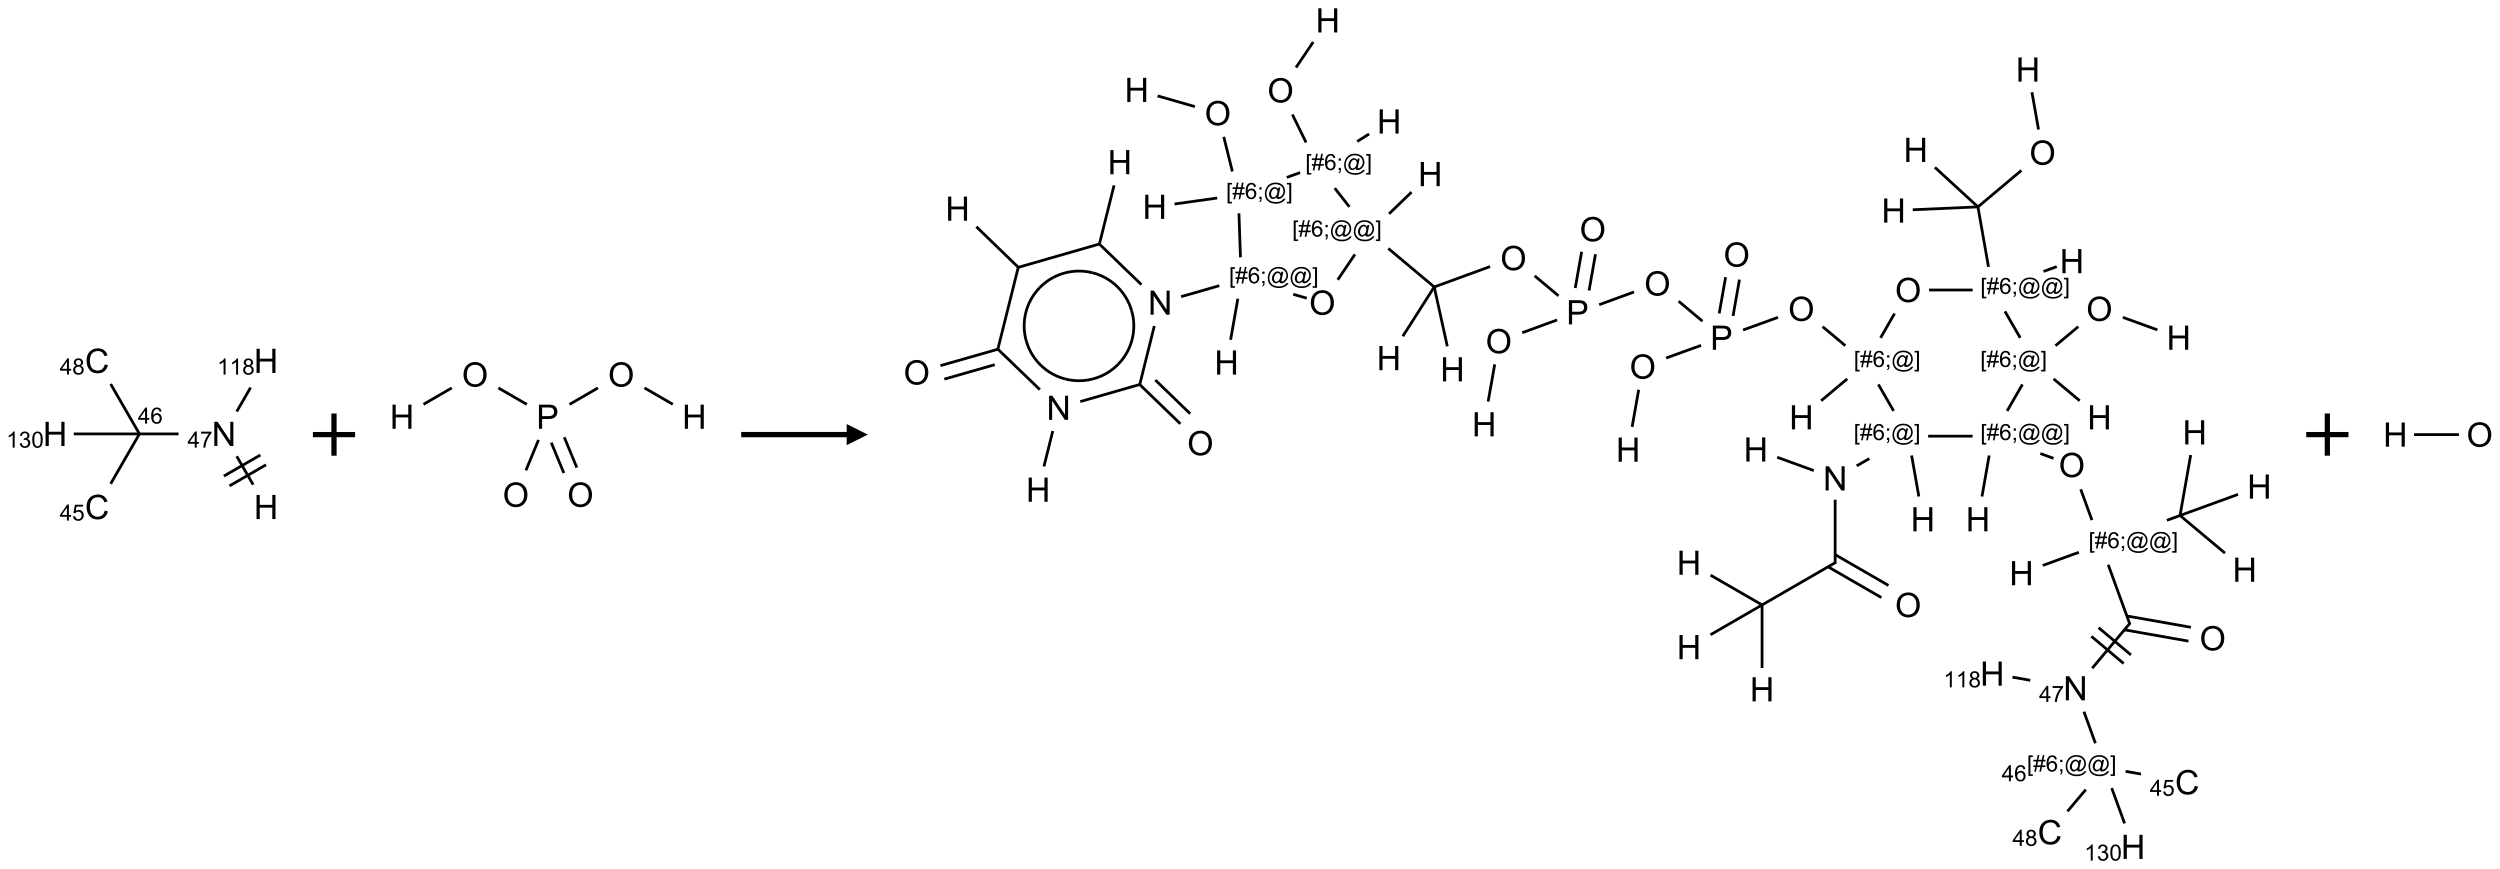 <?xml version="1.0" encoding="UTF-8"?>
<svg xmlns="http://www.w3.org/2000/svg" xmlns:xlink="http://www.w3.org/1999/xlink" width="1185" height="412" viewBox="0 0 1185 412">
<defs>
<g>
<g id="glyph-0-0">
<path d="M 2 0 L 2 -10 L 10 -10 L 10 0 Z M 2.25 -0.25 L 9.75 -0.25 L 9.75 -9.75 L 2.25 -9.75 Z M 2.25 -0.25 "/>
</g>
<g id="glyph-0-1">
<path d="M 1.281 0 L 1.281 -11.453 L 2.797 -11.453 L 2.797 -6.75 L 8.75 -6.75 L 8.75 -11.453 L 10.266 -11.453 L 10.266 0 L 8.75 0 L 8.75 -5.398 L 2.797 -5.398 L 2.797 0 Z M 1.281 0 "/>
</g>
<g id="glyph-0-2">
<path d="M 1.219 0 L 1.219 -11.453 L 2.773 -11.453 L 8.789 -2.461 L 8.789 -11.453 L 10.242 -11.453 L 10.242 0 L 8.688 0 L 2.672 -9 L 2.672 0 Z M 1.219 0 "/>
</g>
<g id="glyph-0-3">
<path d="M 9.406 -4.016 L 10.922 -3.633 C 10.605 -2.387 10.031 -1.438 9.207 -0.785 C 8.383 -0.133 7.371 0.195 6.18 0.195 C 4.945 0.195 3.941 -0.055 3.168 -0.559 C 2.395 -1.062 1.805 -1.789 1.402 -2.742 C 1 -3.695 0.797 -4.719 0.797 -5.812 C 0.797 -7.004 1.023 -8.047 1.48 -8.934 C 1.938 -9.82 2.586 -10.496 3.426 -10.957 C 4.266 -11.418 5.191 -11.648 6.203 -11.648 C 7.348 -11.648 8.312 -11.355 9.094 -10.773 C 9.875 -10.191 10.418 -9.371 10.727 -8.312 L 9.234 -7.961 C 8.969 -8.793 8.582 -9.402 8.078 -9.781 C 7.574 -10.16 6.938 -10.352 6.172 -10.352 C 5.293 -10.352 4.555 -10.141 3.965 -9.719 C 3.375 -9.297 2.957 -8.73 2.719 -8.02 C 2.48 -7.309 2.359 -6.574 2.359 -5.82 C 2.359 -4.848 2.5 -3.996 2.785 -3.27 C 3.07 -2.543 3.512 -2 4.109 -1.641 C 4.707 -1.281 5.355 -1.102 6.055 -1.102 C 6.902 -1.102 7.621 -1.348 8.211 -1.836 C 8.801 -2.324 9.199 -3.051 9.406 -4.016 Z M 9.406 -4.016 "/>
</g>
<g id="glyph-0-4">
<path d="M 0.773 -5.578 C 0.773 -7.48 1.285 -8.969 2.305 -10.043 C 3.324 -11.117 4.645 -11.656 6.258 -11.656 C 7.316 -11.656 8.27 -11.402 9.117 -10.898 C 9.965 -10.395 10.613 -9.688 11.059 -8.785 C 11.504 -7.883 11.727 -6.855 11.727 -5.711 C 11.727 -4.551 11.492 -3.512 11.023 -2.594 C 10.555 -1.676 9.891 -0.984 9.031 -0.512 C 8.172 -0.039 7.246 0.195 6.25 0.195 C 5.172 0.195 4.207 -0.066 3.359 -0.586 C 2.512 -1.105 1.867 -1.816 1.43 -2.719 C 0.992 -3.621 0.773 -4.574 0.773 -5.578 Z M 2.336 -5.555 C 2.336 -4.176 2.707 -3.086 3.449 -2.293 C 4.191 -1.5 5.121 -1.102 6.242 -1.102 C 7.383 -1.102 8.32 -1.504 9.059 -2.305 C 9.797 -3.105 10.164 -4.246 10.164 -5.719 C 10.164 -6.652 10.008 -7.465 9.691 -8.16 C 9.375 -8.855 8.914 -9.395 8.309 -9.777 C 7.703 -10.16 7.02 -10.352 6.266 -10.352 C 5.191 -10.352 4.27 -9.984 3.496 -9.246 C 2.723 -8.508 2.336 -7.277 2.336 -5.555 Z M 2.336 -5.555 "/>
</g>
<g id="glyph-0-5">
<path d="M 1.234 0 L 1.234 -11.453 L 5.555 -11.453 C 6.316 -11.453 6.895 -11.418 7.297 -11.344 C 7.859 -11.25 8.332 -11.07 8.711 -10.809 C 9.09 -10.547 9.398 -10.176 9.629 -9.703 C 9.859 -9.23 9.977 -8.707 9.977 -8.141 C 9.977 -7.168 9.668 -6.344 9.047 -5.668 C 8.426 -4.992 7.309 -4.656 5.688 -4.656 L 2.75 -4.656 L 2.75 0 Z M 2.75 -6.008 L 5.711 -6.008 C 6.691 -6.008 7.387 -6.191 7.797 -6.555 C 8.207 -6.918 8.414 -7.434 8.414 -8.094 C 8.414 -8.574 8.293 -8.984 8.051 -9.324 C 7.809 -9.664 7.488 -9.891 7.094 -10 C 6.84 -10.066 6.367 -10.102 5.68 -10.102 L 2.75 -10.102 Z M 2.75 -6.008 "/>
</g>
<g id="glyph-1-0">
<path d="M 1.332 0 L 1.332 -6.668 L 6.668 -6.668 L 6.668 0 Z M 1.5 -0.168 L 6.5 -0.168 L 6.5 -6.5 L 1.5 -6.5 Z M 1.5 -0.168 "/>
</g>
<g id="glyph-1-1">
<path d="M 3.449 0 L 3.449 -1.828 L 0.137 -1.828 L 0.137 -2.688 L 3.621 -7.637 L 4.387 -7.637 L 4.387 -2.688 L 5.418 -2.688 L 5.418 -1.828 L 4.387 -1.828 L 4.387 0 Z M 3.449 -2.688 L 3.449 -6.129 L 1.059 -2.688 Z M 3.449 -2.688 "/>
</g>
<g id="glyph-1-2">
<path d="M 0.504 -6.637 L 0.504 -7.535 L 5.449 -7.535 L 5.449 -6.809 C 4.961 -6.289 4.48 -5.602 4.004 -4.746 C 3.527 -3.887 3.156 -3.004 2.895 -2.098 C 2.707 -1.461 2.59 -0.762 2.535 0 L 1.574 0 C 1.582 -0.602 1.703 -1.328 1.926 -2.176 C 2.152 -3.027 2.477 -3.848 2.898 -4.637 C 3.32 -5.426 3.77 -6.094 4.246 -6.637 Z M 0.504 -6.637 "/>
</g>
<g id="glyph-1-3">
<path d="M 5.309 -5.766 L 4.375 -5.691 C 4.293 -6.059 4.172 -6.328 4.02 -6.496 C 3.766 -6.762 3.453 -6.895 3.082 -6.895 C 2.785 -6.895 2.523 -6.812 2.297 -6.645 C 2 -6.43 1.77 -6.117 1.598 -5.703 C 1.43 -5.289 1.34 -4.703 1.332 -3.938 C 1.559 -4.281 1.836 -4.535 2.16 -4.703 C 2.488 -4.871 2.828 -4.953 3.188 -4.953 C 3.812 -4.953 4.344 -4.723 4.785 -4.262 C 5.223 -3.801 5.441 -3.207 5.441 -2.48 C 5.441 -2 5.34 -1.555 5.133 -1.145 C 4.926 -0.73 4.641 -0.418 4.281 -0.199 C 3.922 0.02 3.512 0.129 3.051 0.129 C 2.27 0.129 1.633 -0.156 1.141 -0.73 C 0.648 -1.305 0.402 -2.254 0.402 -3.574 C 0.402 -5.051 0.672 -6.121 1.219 -6.793 C 1.695 -7.375 2.336 -7.668 3.141 -7.668 C 3.742 -7.668 4.234 -7.5 4.617 -7.16 C 5 -6.824 5.23 -6.359 5.309 -5.766 Z M 1.48 -2.473 C 1.48 -2.152 1.547 -1.844 1.684 -1.547 C 1.82 -1.25 2.016 -1.027 2.262 -0.871 C 2.508 -0.719 2.766 -0.641 3.035 -0.641 C 3.434 -0.641 3.773 -0.801 4.059 -1.121 C 4.344 -1.441 4.484 -1.875 4.484 -2.422 C 4.484 -2.949 4.344 -3.367 4.062 -3.668 C 3.781 -3.973 3.426 -4.125 3 -4.125 C 2.578 -4.125 2.219 -3.973 1.922 -3.668 C 1.625 -3.363 1.48 -2.969 1.48 -2.473 Z M 1.48 -2.473 "/>
</g>
<g id="glyph-1-4">
<path d="M 0.441 -2 L 1.426 -2.082 C 1.5 -1.605 1.668 -1.242 1.934 -1.004 C 2.199 -0.762 2.52 -0.641 2.895 -0.641 C 3.348 -0.641 3.73 -0.812 4.043 -1.152 C 4.355 -1.492 4.512 -1.941 4.512 -2.504 C 4.512 -3.039 4.359 -3.461 4.059 -3.77 C 3.758 -4.078 3.367 -4.234 2.879 -4.234 C 2.578 -4.234 2.305 -4.164 2.062 -4.027 C 1.82 -3.891 1.629 -3.715 1.488 -3.496 L 0.609 -3.609 L 1.348 -7.531 L 5.145 -7.531 L 5.145 -6.637 L 2.098 -6.637 L 1.688 -4.582 C 2.145 -4.902 2.625 -5.062 3.129 -5.062 C 3.797 -5.062 4.359 -4.832 4.816 -4.371 C 5.277 -3.91 5.504 -3.312 5.504 -2.59 C 5.504 -1.898 5.305 -1.301 4.902 -0.797 C 4.41 -0.18 3.742 0.129 2.895 0.129 C 2.199 0.129 1.633 -0.062 1.195 -0.453 C 0.758 -0.844 0.504 -1.359 0.441 -2 Z M 0.441 -2 "/>
</g>
<g id="glyph-1-5">
<path d="M 1.887 -4.141 C 1.496 -4.281 1.207 -4.484 1.02 -4.75 C 0.832 -5.016 0.738 -5.328 0.738 -5.699 C 0.738 -6.254 0.938 -6.719 1.34 -7.098 C 1.738 -7.477 2.27 -7.668 2.934 -7.668 C 3.598 -7.668 4.137 -7.473 4.543 -7.086 C 4.949 -6.699 5.152 -6.227 5.152 -5.672 C 5.152 -5.316 5.059 -5.008 4.871 -4.746 C 4.688 -4.484 4.406 -4.281 4.027 -4.141 C 4.496 -3.988 4.852 -3.742 5.098 -3.402 C 5.34 -3.062 5.465 -2.656 5.465 -2.184 C 5.465 -1.531 5.234 -0.98 4.77 -0.535 C 4.309 -0.09 3.703 0.129 2.949 0.129 C 2.195 0.129 1.586 -0.094 1.125 -0.539 C 0.664 -0.984 0.434 -1.543 0.434 -2.207 C 0.434 -2.703 0.559 -3.121 0.809 -3.457 C 1.062 -3.793 1.422 -4.02 1.887 -4.141 Z M 1.699 -5.73 C 1.699 -5.367 1.812 -5.074 2.047 -4.844 C 2.281 -4.613 2.582 -4.5 2.953 -4.5 C 3.312 -4.5 3.609 -4.613 3.84 -4.84 C 4.07 -5.066 4.188 -5.348 4.188 -5.676 C 4.188 -6.02 4.07 -6.309 3.832 -6.543 C 3.594 -6.777 3.297 -6.895 2.941 -6.895 C 2.586 -6.895 2.289 -6.781 2.051 -6.551 C 1.816 -6.324 1.699 -6.047 1.699 -5.73 Z M 1.395 -2.203 C 1.395 -1.938 1.461 -1.676 1.586 -1.426 C 1.711 -1.176 1.902 -0.984 2.152 -0.848 C 2.402 -0.711 2.672 -0.641 2.957 -0.641 C 3.406 -0.641 3.777 -0.785 4.066 -1.074 C 4.359 -1.363 4.504 -1.727 4.504 -2.172 C 4.504 -2.625 4.355 -2.996 4.055 -3.293 C 3.754 -3.586 3.379 -3.734 2.926 -3.734 C 2.484 -3.734 2.121 -3.59 1.832 -3.297 C 1.543 -3.004 1.395 -2.641 1.395 -2.203 Z M 1.395 -2.203 "/>
</g>
<g id="glyph-1-6">
<path d="M 3.973 0 L 3.035 0 L 3.035 -5.973 C 2.809 -5.758 2.516 -5.543 2.148 -5.328 C 1.781 -5.113 1.453 -4.953 1.16 -4.844 L 1.16 -5.75 C 1.684 -5.996 2.145 -6.297 2.535 -6.645 C 2.93 -6.996 3.207 -7.336 3.371 -7.668 L 3.973 -7.668 Z M 3.973 0 "/>
</g>
<g id="glyph-1-7">
<path d="M 0.449 -2.016 L 1.387 -2.141 C 1.492 -1.609 1.676 -1.227 1.934 -0.992 C 2.191 -0.758 2.508 -0.641 2.879 -0.641 C 3.32 -0.641 3.695 -0.793 3.996 -1.098 C 4.301 -1.402 4.453 -1.781 4.453 -2.234 C 4.453 -2.664 4.312 -3.02 4.031 -3.301 C 3.75 -3.578 3.391 -3.719 2.957 -3.719 C 2.781 -3.719 2.562 -3.684 2.297 -3.613 L 2.402 -4.438 C 2.465 -4.43 2.516 -4.426 2.551 -4.426 C 2.949 -4.426 3.312 -4.531 3.629 -4.738 C 3.949 -4.949 4.109 -5.27 4.109 -5.703 C 4.109 -6.047 3.992 -6.332 3.762 -6.559 C 3.527 -6.785 3.227 -6.895 2.859 -6.895 C 2.496 -6.895 2.191 -6.781 1.949 -6.551 C 1.707 -6.324 1.547 -5.98 1.48 -5.52 L 0.543 -5.688 C 0.656 -6.316 0.918 -6.805 1.324 -7.148 C 1.73 -7.492 2.234 -7.668 2.84 -7.668 C 3.254 -7.668 3.641 -7.578 3.988 -7.398 C 4.34 -7.219 4.609 -6.977 4.793 -6.668 C 4.98 -6.359 5.074 -6.031 5.074 -5.684 C 5.074 -5.352 4.984 -5.051 4.809 -4.781 C 4.629 -4.512 4.367 -4.297 4.02 -4.137 C 4.473 -4.031 4.824 -3.816 5.074 -3.488 C 5.324 -3.16 5.449 -2.75 5.449 -2.254 C 5.449 -1.59 5.203 -1.023 4.719 -0.559 C 4.234 -0.098 3.617 0.137 2.875 0.137 C 2.203 0.137 1.648 -0.062 1.207 -0.465 C 0.762 -0.863 0.512 -1.379 0.449 -2.016 Z M 0.449 -2.016 "/>
</g>
<g id="glyph-1-8">
<path d="M 0.441 -3.766 C 0.441 -4.668 0.535 -5.395 0.723 -5.945 C 0.906 -6.496 1.184 -6.922 1.551 -7.219 C 1.918 -7.516 2.375 -7.668 2.934 -7.668 C 3.344 -7.668 3.703 -7.586 4.012 -7.418 C 4.32 -7.254 4.574 -7.016 4.777 -6.707 C 4.977 -6.395 5.137 -6.016 5.25 -5.57 C 5.363 -5.125 5.422 -4.523 5.422 -3.766 C 5.422 -2.871 5.328 -2.148 5.145 -1.598 C 4.961 -1.047 4.688 -0.621 4.32 -0.32 C 3.953 -0.02 3.492 0.129 2.934 0.129 C 2.195 0.129 1.617 -0.133 1.199 -0.66 C 0.695 -1.297 0.441 -2.332 0.441 -3.766 Z M 1.406 -3.766 C 1.406 -2.512 1.555 -1.68 1.848 -1.262 C 2.141 -0.848 2.5 -0.641 2.934 -0.641 C 3.363 -0.641 3.727 -0.848 4.02 -1.266 C 4.312 -1.684 4.457 -2.516 4.457 -3.766 C 4.457 -5.023 4.312 -5.859 4.02 -6.27 C 3.727 -6.684 3.359 -6.891 2.922 -6.891 C 2.492 -6.891 2.148 -6.707 1.891 -6.344 C 1.566 -5.879 1.406 -5.02 1.406 -3.766 Z M 1.406 -3.766 "/>
</g>
<g id="glyph-1-9">
<path d="M 0.723 2.121 L 0.723 -7.637 L 2.793 -7.637 L 2.793 -6.859 L 1.66 -6.859 L 1.66 1.344 L 2.793 1.344 L 2.793 2.121 Z M 0.723 2.121 "/>
</g>
<g id="glyph-1-10">
<path d="M 0.535 0.129 L 0.988 -2.09 L 0.109 -2.09 L 0.109 -2.863 L 1.145 -2.863 L 1.531 -4.754 L 0.109 -4.754 L 0.109 -5.531 L 1.688 -5.531 L 2.141 -7.766 L 2.922 -7.766 L 2.469 -5.531 L 4.109 -5.531 L 4.562 -7.766 L 5.348 -7.766 L 4.895 -5.531 L 5.797 -5.531 L 5.797 -4.754 L 4.738 -4.754 L 4.348 -2.863 L 5.797 -2.863 L 5.797 -2.09 L 4.191 -2.09 L 3.738 0.129 L 2.957 0.129 L 3.406 -2.09 L 1.77 -2.09 L 1.316 0.129 Z M 1.926 -2.863 L 3.562 -2.863 L 3.953 -4.754 L 2.312 -4.754 Z M 1.926 -2.863 "/>
</g>
<g id="glyph-1-11">
<path d="M 0.949 -4.465 L 0.949 -5.531 L 2.016 -5.531 L 2.016 -4.465 Z M 0.949 0 L 0.949 -1.066 L 2.016 -1.066 L 2.016 0 C 2.016 0.391 1.945 0.711 1.809 0.949 C 1.668 1.191 1.449 1.379 1.145 1.512 L 0.887 1.109 C 1.082 1.023 1.23 0.895 1.324 0.727 C 1.418 0.559 1.469 0.316 1.48 0 Z M 0.949 0 "/>
</g>
<g id="glyph-1-12">
<path d="M 6.047 -0.848 C 5.82 -0.59 5.57 -0.379 5.289 -0.223 C 5.008 -0.062 4.73 0.016 4.449 0.016 C 4.141 0.016 3.84 -0.074 3.547 -0.254 C 3.254 -0.434 3.02 -0.715 2.836 -1.09 C 2.652 -1.465 2.562 -1.875 2.562 -2.324 C 2.562 -2.875 2.703 -3.43 2.988 -3.98 C 3.27 -4.535 3.621 -4.953 4.043 -5.23 C 4.461 -5.508 4.871 -5.645 5.266 -5.645 C 5.566 -5.645 5.855 -5.566 6.129 -5.41 C 6.402 -5.25 6.641 -5.012 6.84 -4.688 L 7.016 -5.496 L 7.949 -5.496 L 7.199 -2 C 7.094 -1.516 7.043 -1.246 7.043 -1.191 C 7.043 -1.098 7.078 -1.02 7.148 -0.949 C 7.219 -0.883 7.305 -0.848 7.406 -0.848 C 7.59 -0.848 7.832 -0.953 8.129 -1.168 C 8.527 -1.445 8.84 -1.816 9.07 -2.285 C 9.301 -2.75 9.418 -3.234 9.418 -3.73 C 9.418 -4.309 9.27 -4.852 8.973 -5.355 C 8.676 -5.859 8.23 -6.262 7.645 -6.562 C 7.055 -6.863 6.406 -7.016 5.691 -7.016 C 4.879 -7.016 4.137 -6.824 3.465 -6.445 C 2.793 -6.066 2.273 -5.52 1.902 -4.809 C 1.535 -4.098 1.348 -3.34 1.348 -2.527 C 1.348 -1.676 1.535 -0.941 1.902 -0.328 C 2.273 0.285 2.809 0.742 3.508 1.035 C 4.207 1.328 4.984 1.473 5.832 1.473 C 6.742 1.473 7.504 1.32 8.121 1.016 C 8.734 0.711 9.195 0.34 9.5 -0.098 L 10.441 -0.098 C 10.266 0.266 9.961 0.637 9.531 1.016 C 9.102 1.395 8.59 1.695 7.996 1.914 C 7.402 2.133 6.688 2.246 5.848 2.246 C 5.078 2.246 4.367 2.145 3.715 1.949 C 3.066 1.75 2.512 1.453 2.051 1.055 C 1.594 0.656 1.25 0.199 1.016 -0.316 C 0.723 -0.973 0.578 -1.684 0.578 -2.441 C 0.578 -3.289 0.75 -4.098 1.098 -4.863 C 1.523 -5.805 2.125 -6.527 2.902 -7.027 C 3.684 -7.527 4.629 -7.777 5.738 -7.777 C 6.602 -7.777 7.375 -7.602 8.059 -7.246 C 8.746 -6.895 9.285 -6.371 9.684 -5.672 C 10.02 -5.07 10.188 -4.418 10.188 -3.715 C 10.188 -2.707 9.832 -1.812 9.125 -1.031 C 8.492 -0.328 7.801 0.02 7.051 0.02 C 6.812 0.02 6.617 -0.016 6.473 -0.09 C 6.324 -0.16 6.215 -0.266 6.145 -0.402 C 6.102 -0.488 6.066 -0.637 6.047 -0.848 Z M 3.527 -2.262 C 3.527 -1.785 3.641 -1.414 3.863 -1.152 C 4.09 -0.887 4.348 -0.754 4.641 -0.754 C 4.836 -0.754 5.039 -0.812 5.254 -0.93 C 5.469 -1.047 5.676 -1.219 5.871 -1.449 C 6.066 -1.676 6.23 -1.969 6.355 -2.32 C 6.48 -2.672 6.543 -3.027 6.543 -3.379 C 6.543 -3.852 6.426 -4.219 6.191 -4.48 C 5.957 -4.738 5.672 -4.871 5.332 -4.871 C 5.109 -4.871 4.902 -4.812 4.707 -4.699 C 4.512 -4.586 4.32 -4.406 4.137 -4.156 C 3.953 -3.906 3.805 -3.602 3.691 -3.246 C 3.582 -2.887 3.527 -2.559 3.527 -2.262 Z M 3.527 -2.262 "/>
</g>
<g id="glyph-1-13">
<path d="M 2.27 2.121 L 0.203 2.121 L 0.203 1.344 L 1.332 1.344 L 1.332 -6.859 L 0.203 -6.859 L 0.203 -7.637 L 2.27 -7.637 Z M 2.27 2.121 "/>
</g>
</g>
</defs>
<path fill="none" stroke-width="0.033" stroke-linecap="butt" stroke-linejoin="miter" stroke="rgb(0%, 0%, 0%)" stroke-opacity="1" stroke-miterlimit="10" d="M 2.347 1.467 L 2.153 1.131 " transform="matrix(40, 0, 0, 40, 26.092, 171.031)"/>
<path fill="none" stroke-width="0.033" stroke-linecap="butt" stroke-linejoin="miter" stroke="rgb(0%, 0%, 0%)" stroke-opacity="1" stroke-miterlimit="10" d="M 2.433 1.116 L 2 1.366 " transform="matrix(40, 0, 0, 40, 26.092, 171.031)"/>
<path fill="none" stroke-width="0.033" stroke-linecap="butt" stroke-linejoin="miter" stroke="rgb(0%, 0%, 0%)" stroke-opacity="1" stroke-miterlimit="10" d="M 2.5 1.232 L 2.067 1.482 " transform="matrix(40, 0, 0, 40, 26.092, 171.031)"/>
<path fill="none" stroke-width="0.033" stroke-linecap="butt" stroke-linejoin="miter" stroke="rgb(0%, 0%, 0%)" stroke-opacity="1" stroke-miterlimit="10" d="M 1.463 0.866 L 1 0.866 " transform="matrix(40, 0, 0, 40, 26.092, 171.031)"/>
<path fill="none" stroke-width="0.033" stroke-linecap="butt" stroke-linejoin="miter" stroke="rgb(0%, 0%, 0%)" stroke-opacity="1" stroke-miterlimit="10" d="M 1 0.866 L 0.659 1.457 " transform="matrix(40, 0, 0, 40, 26.092, 171.031)"/>
<path fill="none" stroke-width="0.033" stroke-linecap="butt" stroke-linejoin="miter" stroke="rgb(0%, 0%, 0%)" stroke-opacity="1" stroke-miterlimit="10" d="M 1 0.866 L 0.659 0.275 " transform="matrix(40, 0, 0, 40, 26.092, 171.031)"/>
<path fill="none" stroke-width="0.033" stroke-linecap="butt" stroke-linejoin="miter" stroke="rgb(0%, 0%, 0%)" stroke-opacity="1" stroke-miterlimit="10" d="M 1 0.866 L 0.222 0.866 " transform="matrix(40, 0, 0, 40, 26.092, 171.031)"/>
<path fill="none" stroke-width="0.033" stroke-linecap="butt" stroke-linejoin="miter" stroke="rgb(0%, 0%, 0%)" stroke-opacity="1" stroke-miterlimit="10" d="M 2.153 0.601 L 2.317 0.317 " transform="matrix(40, 0, 0, 40, 26.092, 171.031)"/>
<g fill="rgb(0%, 0%, 0%)" fill-opacity="1">
<use xlink:href="#glyph-0-1" x="120.32" y="246.039"/>
</g>
<g fill="rgb(0%, 0%, 0%)" fill-opacity="1">
<use xlink:href="#glyph-0-2" x="100.363" y="211.398"/>
</g>
<g fill="rgb(0%, 0%, 0%)" fill-opacity="1">
<use xlink:href="#glyph-1-1" x="88.867" y="212.16"/>
<use xlink:href="#glyph-1-2" x="94.799" y="212.16"/>
</g>
<g fill="rgb(0%, 0%, 0%)" fill-opacity="1">
<use xlink:href="#glyph-1-1" x="65.324" y="200.801"/>
<use xlink:href="#glyph-1-3" x="71.257" y="200.801"/>
</g>
<g fill="rgb(0%, 0%, 0%)" fill-opacity="1">
<use xlink:href="#glyph-0-3" x="40.234" y="246.039"/>
</g>
<g fill="rgb(0%, 0%, 0%)" fill-opacity="1">
<use xlink:href="#glyph-1-1" x="28.258" y="246.762"/>
<use xlink:href="#glyph-1-4" x="34.19" y="246.762"/>
</g>
<g fill="rgb(0%, 0%, 0%)" fill-opacity="1">
<use xlink:href="#glyph-0-3" x="40.234" y="176.758"/>
</g>
<g fill="rgb(0%, 0%, 0%)" fill-opacity="1">
<use xlink:href="#glyph-1-1" x="28.301" y="177.512"/>
<use xlink:href="#glyph-1-5" x="34.233" y="177.512"/>
</g>
<g fill="rgb(0%, 0%, 0%)" fill-opacity="1">
<use xlink:href="#glyph-0-1" x="20.32" y="211.398"/>
</g>
<g fill="rgb(0%, 0%, 0%)" fill-opacity="1">
<use xlink:href="#glyph-1-6" x="2.977" y="212.191"/>
<use xlink:href="#glyph-1-7" x="8.909" y="212.191"/>
<use xlink:href="#glyph-1-8" x="14.841" y="212.191"/>
</g>
<g fill="rgb(0%, 0%, 0%)" fill-opacity="1">
<use xlink:href="#glyph-0-1" x="120.32" y="176.758"/>
</g>
<g fill="rgb(0%, 0%, 0%)" fill-opacity="1">
<use xlink:href="#glyph-1-6" x="102.938" y="177.551"/>
<use xlink:href="#glyph-1-6" x="108.87" y="177.551"/>
<use xlink:href="#glyph-1-5" x="114.802" y="177.551"/>
</g>
<path fill="none" stroke-width="0.062" stroke-linecap="butt" stroke-linejoin="miter" stroke="rgb(0%, 0%, 0%)" stroke-opacity="1" stroke-miterlimit="10" d="M 0 0 L 0.5 0 M 0.25 -0.25 L 0.25 0.25 " transform="matrix(40, 0, 0, 40, 148.314, 206)"/>
<path fill="none" stroke-width="0.033" stroke-linecap="butt" stroke-linejoin="miter" stroke="rgb(0%, 0%, 0%)" stroke-opacity="1" stroke-miterlimit="10" d="M 0.255 0.353 L 0.59 0.159 " transform="matrix(40, 0, 0, 40, 190.541, 177.523)"/>
<path fill="none" stroke-width="0.033" stroke-linecap="butt" stroke-linejoin="miter" stroke="rgb(0%, 0%, 0%)" stroke-opacity="1" stroke-miterlimit="10" d="M 1.142 0.159 L 1.479 0.354 " transform="matrix(40, 0, 0, 40, 190.541, 177.523)"/>
<path fill="none" stroke-width="0.033" stroke-linecap="butt" stroke-linejoin="miter" stroke="rgb(0%, 0%, 0%)" stroke-opacity="1" stroke-miterlimit="10" d="M 1.769 0.807 L 1.918 1.167 " transform="matrix(40, 0, 0, 40, 190.541, 177.523)"/>
<path fill="none" stroke-width="0.033" stroke-linecap="butt" stroke-linejoin="miter" stroke="rgb(0%, 0%, 0%)" stroke-opacity="1" stroke-miterlimit="10" d="M 1.923 0.743 L 2.072 1.103 " transform="matrix(40, 0, 0, 40, 190.541, 177.523)"/>
<path fill="none" stroke-width="0.033" stroke-linecap="butt" stroke-linejoin="miter" stroke="rgb(0%, 0%, 0%)" stroke-opacity="1" stroke-miterlimit="10" d="M 1.985 0.354 L 2.322 0.159 " transform="matrix(40, 0, 0, 40, 190.541, 177.523)"/>
<path fill="none" stroke-width="0.033" stroke-linecap="butt" stroke-linejoin="miter" stroke="rgb(0%, 0%, 0%)" stroke-opacity="1" stroke-miterlimit="10" d="M 2.874 0.159 L 3.209 0.353 " transform="matrix(40, 0, 0, 40, 190.541, 177.523)"/>
<path fill="none" stroke-width="0.033" stroke-linecap="butt" stroke-linejoin="miter" stroke="rgb(0%, 0%, 0%)" stroke-opacity="1" stroke-miterlimit="10" d="M 1.618 0.775 L 1.469 1.135 " transform="matrix(40, 0, 0, 40, 190.541, 177.523)"/>
<g fill="rgb(0%, 0%, 0%)" fill-opacity="1">
<use xlink:href="#glyph-0-1" x="184.77" y="203.25"/>
</g>
<g fill="rgb(0%, 0%, 0%)" fill-opacity="1">
<use xlink:href="#glyph-0-4" x="218.934" y="183.254"/>
</g>
<g fill="rgb(0%, 0%, 0%)" fill-opacity="1">
<use xlink:href="#glyph-0-5" x="254.219" y="203.25"/>
</g>
<g fill="rgb(0%, 0%, 0%)" fill-opacity="1">
<use xlink:href="#glyph-0-4" x="268.883" y="240.211"/>
</g>
<g fill="rgb(0%, 0%, 0%)" fill-opacity="1">
<use xlink:href="#glyph-0-4" x="288.215" y="183.254"/>
</g>
<g fill="rgb(0%, 0%, 0%)" fill-opacity="1">
<use xlink:href="#glyph-0-1" x="323.332" y="203.25"/>
</g>
<g fill="rgb(0%, 0%, 0%)" fill-opacity="1">
<use xlink:href="#glyph-0-4" x="238.266" y="240.211"/>
</g>
<path fill-rule="nonzero" fill="rgb(0%, 0%, 0%)" fill-opacity="1" d="M 351.332 207.25 L 401.332 207.25 L 401.332 211 L 411.332 206 L 401.332 201 L 401.332 204.75 L 351.332 204.75 "/>
<path fill="none" stroke-width="0.033" stroke-linecap="butt" stroke-linejoin="miter" stroke="rgb(0%, 0%, 0%)" stroke-opacity="1" stroke-miterlimit="10" d="M 13.215 0.852 L 13.293 1.293 " transform="matrix(40, 0, 0, 40, 434.541, 9.66)"/>
<path fill="none" stroke-width="0.033" stroke-linecap="butt" stroke-linejoin="miter" stroke="rgb(0%, 0%, 0%)" stroke-opacity="1" stroke-miterlimit="10" d="M 13.09 1.778 L 12.575 2.21 " transform="matrix(40, 0, 0, 40, 434.541, 9.66)"/>
<path fill="none" stroke-width="0.033" stroke-linecap="butt" stroke-linejoin="miter" stroke="rgb(0%, 0%, 0%)" stroke-opacity="1" stroke-miterlimit="10" d="M 12.575 2.21 L 11.803 2.244 " transform="matrix(40, 0, 0, 40, 434.541, 9.66)"/>
<path fill="none" stroke-width="0.033" stroke-linecap="butt" stroke-linejoin="miter" stroke="rgb(0%, 0%, 0%)" stroke-opacity="1" stroke-miterlimit="10" d="M 12.575 2.21 L 12.065 1.742 " transform="matrix(40, 0, 0, 40, 434.541, 9.66)"/>
<path fill="none" stroke-width="0.033" stroke-linecap="butt" stroke-linejoin="miter" stroke="rgb(0%, 0%, 0%)" stroke-opacity="1" stroke-miterlimit="10" d="M 12.575 2.21 L 12.7 2.921 " transform="matrix(40, 0, 0, 40, 434.541, 9.66)"/>
<path fill="none" stroke-width="0.033" stroke-linecap="butt" stroke-linejoin="miter" stroke="rgb(0%, 0%, 0%)" stroke-opacity="1" stroke-miterlimit="10" d="M 13.352 2.975 L 13.509 2.918 " transform="matrix(40, 0, 0, 40, 434.541, 9.66)"/>
<path fill="none" stroke-width="0.033" stroke-linecap="butt" stroke-linejoin="miter" stroke="rgb(0%, 0%, 0%)" stroke-opacity="1" stroke-miterlimit="10" d="M 12.512 3.195 L 11.996 3.195 " transform="matrix(40, 0, 0, 40, 434.541, 9.66)"/>
<path fill="none" stroke-width="0.033" stroke-linecap="butt" stroke-linejoin="miter" stroke="rgb(0%, 0%, 0%)" stroke-opacity="1" stroke-miterlimit="10" d="M 11.587 3.474 L 11.421 3.762 " transform="matrix(40, 0, 0, 40, 434.541, 9.66)"/>
<path fill="none" stroke-width="0.033" stroke-linecap="butt" stroke-linejoin="miter" stroke="rgb(0%, 0%, 0%)" stroke-opacity="1" stroke-miterlimit="10" d="M 11.026 4.248 L 10.717 4.507 " transform="matrix(40, 0, 0, 40, 434.541, 9.66)"/>
<path fill="none" stroke-width="0.033" stroke-linecap="butt" stroke-linejoin="miter" stroke="rgb(0%, 0%, 0%)" stroke-opacity="1" stroke-miterlimit="10" d="M 11.004 3.855 L 10.734 3.629 " transform="matrix(40, 0, 0, 40, 434.541, 9.66)"/>
<path fill="none" stroke-width="0.033" stroke-linecap="butt" stroke-linejoin="miter" stroke="rgb(0%, 0%, 0%)" stroke-opacity="1" stroke-miterlimit="10" d="M 10.206 3.519 L 9.792 3.669 " transform="matrix(40, 0, 0, 40, 434.541, 9.66)"/>
<path fill="none" stroke-width="0.033" stroke-linecap="butt" stroke-linejoin="miter" stroke="rgb(0%, 0%, 0%)" stroke-opacity="1" stroke-miterlimit="10" d="M 9.673 3.502 L 9.749 3.072 " transform="matrix(40, 0, 0, 40, 434.541, 9.66)"/>
<path fill="none" stroke-width="0.033" stroke-linecap="butt" stroke-linejoin="miter" stroke="rgb(0%, 0%, 0%)" stroke-opacity="1" stroke-miterlimit="10" d="M 9.509 3.473 L 9.585 3.043 " transform="matrix(40, 0, 0, 40, 434.541, 9.66)"/>
<path fill="none" stroke-width="0.033" stroke-linecap="butt" stroke-linejoin="miter" stroke="rgb(0%, 0%, 0%)" stroke-opacity="1" stroke-miterlimit="10" d="M 9.294 3.851 L 8.88 4.001 " transform="matrix(40, 0, 0, 40, 434.541, 9.66)"/>
<path fill="none" stroke-width="0.033" stroke-linecap="butt" stroke-linejoin="miter" stroke="rgb(0%, 0%, 0%)" stroke-opacity="1" stroke-miterlimit="10" d="M 8.555 4.377 L 8.477 4.817 " transform="matrix(40, 0, 0, 40, 434.541, 9.66)"/>
<path fill="none" stroke-width="0.033" stroke-linecap="butt" stroke-linejoin="miter" stroke="rgb(0%, 0%, 0%)" stroke-opacity="1" stroke-miterlimit="10" d="M 9.311 3.565 L 9.028 3.328 " transform="matrix(40, 0, 0, 40, 434.541, 9.66)"/>
<path fill="none" stroke-width="0.033" stroke-linecap="butt" stroke-linejoin="miter" stroke="rgb(0%, 0%, 0%)" stroke-opacity="1" stroke-miterlimit="10" d="M 8.5 3.218 L 8.087 3.369 " transform="matrix(40, 0, 0, 40, 434.541, 9.66)"/>
<path fill="none" stroke-width="0.033" stroke-linecap="butt" stroke-linejoin="miter" stroke="rgb(0%, 0%, 0%)" stroke-opacity="1" stroke-miterlimit="10" d="M 7.967 3.201 L 8.043 2.771 " transform="matrix(40, 0, 0, 40, 434.541, 9.66)"/>
<path fill="none" stroke-width="0.033" stroke-linecap="butt" stroke-linejoin="miter" stroke="rgb(0%, 0%, 0%)" stroke-opacity="1" stroke-miterlimit="10" d="M 7.803 3.172 L 7.879 2.742 " transform="matrix(40, 0, 0, 40, 434.541, 9.66)"/>
<path fill="none" stroke-width="0.033" stroke-linecap="butt" stroke-linejoin="miter" stroke="rgb(0%, 0%, 0%)" stroke-opacity="1" stroke-miterlimit="10" d="M 7.588 3.55 L 7.175 3.701 " transform="matrix(40, 0, 0, 40, 434.541, 9.66)"/>
<path fill="none" stroke-width="0.033" stroke-linecap="butt" stroke-linejoin="miter" stroke="rgb(0%, 0%, 0%)" stroke-opacity="1" stroke-miterlimit="10" d="M 6.849 4.076 L 6.771 4.517 " transform="matrix(40, 0, 0, 40, 434.541, 9.66)"/>
<path fill="none" stroke-width="0.033" stroke-linecap="butt" stroke-linejoin="miter" stroke="rgb(0%, 0%, 0%)" stroke-opacity="1" stroke-miterlimit="10" d="M 7.605 3.264 L 7.322 3.027 " transform="matrix(40, 0, 0, 40, 434.541, 9.66)"/>
<path fill="none" stroke-width="0.033" stroke-linecap="butt" stroke-linejoin="miter" stroke="rgb(0%, 0%, 0%)" stroke-opacity="1" stroke-miterlimit="10" d="M 6.794 2.917 L 6.132 3.159 " transform="matrix(40, 0, 0, 40, 434.541, 9.66)"/>
<path fill="none" stroke-width="0.033" stroke-linecap="butt" stroke-linejoin="miter" stroke="rgb(0%, 0%, 0%)" stroke-opacity="1" stroke-miterlimit="10" d="M 6.132 3.159 L 5.76 3.743 " transform="matrix(40, 0, 0, 40, 434.541, 9.66)"/>
<path fill="none" stroke-width="0.033" stroke-linecap="butt" stroke-linejoin="miter" stroke="rgb(0%, 0%, 0%)" stroke-opacity="1" stroke-miterlimit="10" d="M 6.132 3.159 L 6.287 3.862 " transform="matrix(40, 0, 0, 40, 434.541, 9.66)"/>
<path fill="none" stroke-width="0.033" stroke-linecap="butt" stroke-linejoin="miter" stroke="rgb(0%, 0%, 0%)" stroke-opacity="1" stroke-miterlimit="10" d="M 6.132 3.159 L 5.588 2.703 " transform="matrix(40, 0, 0, 40, 434.541, 9.66)"/>
<path fill="none" stroke-width="0.033" stroke-linecap="butt" stroke-linejoin="miter" stroke="rgb(0%, 0%, 0%)" stroke-opacity="1" stroke-miterlimit="10" d="M 5.597 2.292 L 5.863 2.035 " transform="matrix(40, 0, 0, 40, 434.541, 9.66)"/>
<path fill="none" stroke-width="0.033" stroke-linecap="butt" stroke-linejoin="miter" stroke="rgb(0%, 0%, 0%)" stroke-opacity="1" stroke-miterlimit="10" d="M 5.192 2.773 L 4.989 3.074 " transform="matrix(40, 0, 0, 40, 434.541, 9.66)"/>
<path fill="none" stroke-width="0.033" stroke-linecap="butt" stroke-linejoin="miter" stroke="rgb(0%, 0%, 0%)" stroke-opacity="1" stroke-miterlimit="10" d="M 4.622 3.292 L 4.461 3.246 " transform="matrix(40, 0, 0, 40, 434.541, 9.66)"/>
<path fill="none" stroke-width="0.033" stroke-linecap="butt" stroke-linejoin="miter" stroke="rgb(0%, 0%, 0%)" stroke-opacity="1" stroke-miterlimit="10" d="M 3.805 3.298 L 3.719 3.785 " transform="matrix(40, 0, 0, 40, 434.541, 9.66)"/>
<path fill="none" stroke-width="0.033" stroke-linecap="butt" stroke-linejoin="miter" stroke="rgb(0%, 0%, 0%)" stroke-opacity="1" stroke-miterlimit="10" d="M 3.585 3.144 L 3.132 3.274 " transform="matrix(40, 0, 0, 40, 434.541, 9.66)"/>
<path fill="none" stroke-width="0.033" stroke-linecap="butt" stroke-linejoin="miter" stroke="rgb(0%, 0%, 0%)" stroke-opacity="1" stroke-miterlimit="10" d="M 2.662 3.131 L 2.157 2.644 " transform="matrix(40, 0, 0, 40, 434.541, 9.66)"/>
<path fill="none" stroke-width="0.033" stroke-linecap="butt" stroke-linejoin="miter" stroke="rgb(0%, 0%, 0%)" stroke-opacity="1" stroke-miterlimit="10" d="M 2.162 2.66 L 2.338 1.955 " transform="matrix(40, 0, 0, 40, 434.541, 9.66)"/>
<path fill="none" stroke-width="0.033" stroke-linecap="butt" stroke-linejoin="miter" stroke="rgb(0%, 0%, 0%)" stroke-opacity="1" stroke-miterlimit="10" d="M 2.164 2.65 L 1.194 2.929 " transform="matrix(40, 0, 0, 40, 434.541, 9.66)"/>
<path fill="none" stroke-width="0.033" stroke-linecap="butt" stroke-linejoin="miter" stroke="rgb(0%, 0%, 0%)" stroke-opacity="1" stroke-miterlimit="10" d="M 1.21 2.933 L 0.706 2.445 " transform="matrix(40, 0, 0, 40, 434.541, 9.66)"/>
<path fill="none" stroke-width="0.033" stroke-linecap="butt" stroke-linejoin="miter" stroke="rgb(0%, 0%, 0%)" stroke-opacity="1" stroke-miterlimit="10" d="M 1.203 2.926 L 0.959 3.905 " transform="matrix(40, 0, 0, 40, 434.541, 9.66)"/>
<path fill="none" stroke-width="0.033" stroke-linecap="butt" stroke-linejoin="miter" stroke="rgb(0%, 0%, 0%)" stroke-opacity="1" stroke-miterlimit="10" d="M 0.971 3.894 L 0.281 4.091 " transform="matrix(40, 0, 0, 40, 434.541, 9.66)"/>
<path fill="none" stroke-width="0.033" stroke-linecap="butt" stroke-linejoin="miter" stroke="rgb(0%, 0%, 0%)" stroke-opacity="1" stroke-miterlimit="10" d="M 0.924 4.08 L 0.327 4.251 " transform="matrix(40, 0, 0, 40, 434.541, 9.66)"/>
<path fill="none" stroke-width="0.033" stroke-linecap="butt" stroke-linejoin="miter" stroke="rgb(0%, 0%, 0%)" stroke-opacity="1" stroke-miterlimit="10" d="M 0.961 3.896 L 1.459 4.376 " transform="matrix(40, 0, 0, 40, 434.541, 9.66)"/>
<path fill="none" stroke-width="0.033" stroke-linecap="butt" stroke-linejoin="miter" stroke="rgb(0%, 0%, 0%)" stroke-opacity="1" stroke-miterlimit="10" d="M 1.612 4.866 L 1.507 5.286 " transform="matrix(40, 0, 0, 40, 434.541, 9.66)"/>
<path fill="none" stroke-width="0.033" stroke-linecap="butt" stroke-linejoin="miter" stroke="rgb(0%, 0%, 0%)" stroke-opacity="1" stroke-miterlimit="10" d="M 1.938 4.517 L 2.651 4.312 " transform="matrix(40, 0, 0, 40, 434.541, 9.66)"/>
<path fill="none" stroke-width="0.033" stroke-linecap="butt" stroke-linejoin="miter" stroke="rgb(0%, 0%, 0%)" stroke-opacity="1" stroke-miterlimit="10" d="M 2.64 4.325 L 2.815 3.622 " transform="matrix(40, 0, 0, 40, 434.541, 9.66)"/>
<path fill="none" stroke-width="0.033" stroke-linecap="butt" stroke-linejoin="miter" stroke="rgb(0%, 0%, 0%)" stroke-opacity="1" stroke-miterlimit="10" d="M 2.642 4.315 L 3.124 4.781 " transform="matrix(40, 0, 0, 40, 434.541, 9.66)"/>
<path fill="none" stroke-width="0.033" stroke-linecap="butt" stroke-linejoin="miter" stroke="rgb(0%, 0%, 0%)" stroke-opacity="1" stroke-miterlimit="10" d="M 2.827 4.262 L 3.24 4.661 " transform="matrix(40, 0, 0, 40, 434.541, 9.66)"/>
<path fill="none" stroke-width="0.033" stroke-linecap="butt" stroke-linejoin="miter" stroke="rgb(0%, 0%, 0%)" stroke-opacity="1" stroke-miterlimit="10" d="M 3.836 2.808 L 3.818 2.286 " transform="matrix(40, 0, 0, 40, 434.541, 9.66)"/>
<path fill="none" stroke-width="0.033" stroke-linecap="butt" stroke-linejoin="miter" stroke="rgb(0%, 0%, 0%)" stroke-opacity="1" stroke-miterlimit="10" d="M 3.56 2.105 L 3.055 2.176 " transform="matrix(40, 0, 0, 40, 434.541, 9.66)"/>
<path fill="none" stroke-width="0.033" stroke-linecap="butt" stroke-linejoin="miter" stroke="rgb(0%, 0%, 0%)" stroke-opacity="1" stroke-miterlimit="10" d="M 3.74 1.79 L 3.638 1.38 " transform="matrix(40, 0, 0, 40, 434.541, 9.66)"/>
<path fill="none" stroke-width="0.033" stroke-linecap="butt" stroke-linejoin="miter" stroke="rgb(0%, 0%, 0%)" stroke-opacity="1" stroke-miterlimit="10" d="M 3.296 1.022 L 2.854 0.895 " transform="matrix(40, 0, 0, 40, 434.541, 9.66)"/>
<path fill="none" stroke-width="0.033" stroke-linecap="butt" stroke-linejoin="miter" stroke="rgb(0%, 0%, 0%)" stroke-opacity="1" stroke-miterlimit="10" d="M 4.385 1.861 L 4.542 1.804 " transform="matrix(40, 0, 0, 40, 434.541, 9.66)"/>
<path fill="none" stroke-width="0.033" stroke-linecap="butt" stroke-linejoin="miter" stroke="rgb(0%, 0%, 0%)" stroke-opacity="1" stroke-miterlimit="10" d="M 4.953 1.988 L 5.127 2.21 " transform="matrix(40, 0, 0, 40, 434.541, 9.66)"/>
<path fill="none" stroke-width="0.033" stroke-linecap="butt" stroke-linejoin="miter" stroke="rgb(0%, 0%, 0%)" stroke-opacity="1" stroke-miterlimit="10" d="M 5.219 1.435 L 5.36 1.346 " transform="matrix(40, 0, 0, 40, 434.541, 9.66)"/>
<path fill="none" stroke-width="0.033" stroke-linecap="butt" stroke-linejoin="miter" stroke="rgb(0%, 0%, 0%)" stroke-opacity="1" stroke-miterlimit="10" d="M 4.613 1.446 L 4.451 1.115 " transform="matrix(40, 0, 0, 40, 434.541, 9.66)"/>
<path fill="none" stroke-width="0.033" stroke-linecap="butt" stroke-linejoin="miter" stroke="rgb(0%, 0%, 0%)" stroke-opacity="1" stroke-miterlimit="10" d="M 4.494 0.559 L 4.698 0.256 " transform="matrix(40, 0, 0, 40, 434.541, 9.66)"/>
<path fill="none" stroke-width="0.033" stroke-linecap="butt" stroke-linejoin="miter" stroke="rgb(0%, 0%, 0%)" stroke-opacity="1" stroke-miterlimit="10" d="M 11.395 4.314 L 11.576 4.628 " transform="matrix(40, 0, 0, 40, 434.541, 9.66)"/>
<path fill="none" stroke-width="0.033" stroke-linecap="butt" stroke-linejoin="miter" stroke="rgb(0%, 0%, 0%)" stroke-opacity="1" stroke-miterlimit="10" d="M 11.789 5.156 L 11.875 5.642 " transform="matrix(40, 0, 0, 40, 434.541, 9.66)"/>
<path fill="none" stroke-width="0.033" stroke-linecap="butt" stroke-linejoin="miter" stroke="rgb(0%, 0%, 0%)" stroke-opacity="1" stroke-miterlimit="10" d="M 11.288 5.193 L 11.138 5.279 " transform="matrix(40, 0, 0, 40, 434.541, 9.66)"/>
<path fill="none" stroke-width="0.033" stroke-linecap="butt" stroke-linejoin="miter" stroke="rgb(0%, 0%, 0%)" stroke-opacity="1" stroke-miterlimit="10" d="M 10.63 5.335 L 10.196 5.177 " transform="matrix(40, 0, 0, 40, 434.541, 9.66)"/>
<path fill="none" stroke-width="0.033" stroke-linecap="butt" stroke-linejoin="miter" stroke="rgb(0%, 0%, 0%)" stroke-opacity="1" stroke-miterlimit="10" d="M 10.883 5.68 L 10.883 6.437 " transform="matrix(40, 0, 0, 40, 434.541, 9.66)"/>
<path fill="none" stroke-width="0.033" stroke-linecap="butt" stroke-linejoin="miter" stroke="rgb(0%, 0%, 0%)" stroke-opacity="1" stroke-miterlimit="10" d="M 10.799 6.475 L 11.431 6.84 " transform="matrix(40, 0, 0, 40, 434.541, 9.66)"/>
<path fill="none" stroke-width="0.033" stroke-linecap="butt" stroke-linejoin="miter" stroke="rgb(0%, 0%, 0%)" stroke-opacity="1" stroke-miterlimit="10" d="M 10.883 6.331 L 11.515 6.696 " transform="matrix(40, 0, 0, 40, 434.541, 9.66)"/>
<path fill="none" stroke-width="0.033" stroke-linecap="butt" stroke-linejoin="miter" stroke="rgb(0%, 0%, 0%)" stroke-opacity="1" stroke-miterlimit="10" d="M 10.891 6.422 L 10.017 6.927 " transform="matrix(40, 0, 0, 40, 434.541, 9.66)"/>
<path fill="none" stroke-width="0.033" stroke-linecap="butt" stroke-linejoin="miter" stroke="rgb(0%, 0%, 0%)" stroke-opacity="1" stroke-miterlimit="10" d="M 10.017 6.927 L 9.406 6.574 " transform="matrix(40, 0, 0, 40, 434.541, 9.66)"/>
<path fill="none" stroke-width="0.033" stroke-linecap="butt" stroke-linejoin="miter" stroke="rgb(0%, 0%, 0%)" stroke-opacity="1" stroke-miterlimit="10" d="M 10.017 6.927 L 10.017 7.674 " transform="matrix(40, 0, 0, 40, 434.541, 9.66)"/>
<path fill="none" stroke-width="0.033" stroke-linecap="butt" stroke-linejoin="miter" stroke="rgb(0%, 0%, 0%)" stroke-opacity="1" stroke-miterlimit="10" d="M 10.017 6.927 L 9.406 7.28 " transform="matrix(40, 0, 0, 40, 434.541, 9.66)"/>
<path fill="none" stroke-width="0.033" stroke-linecap="butt" stroke-linejoin="miter" stroke="rgb(0%, 0%, 0%)" stroke-opacity="1" stroke-miterlimit="10" d="M 11.985 4.927 L 12.512 4.927 " transform="matrix(40, 0, 0, 40, 434.541, 9.66)"/>
<path fill="none" stroke-width="0.033" stroke-linecap="butt" stroke-linejoin="miter" stroke="rgb(0%, 0%, 0%)" stroke-opacity="1" stroke-miterlimit="10" d="M 12.708 5.156 L 12.623 5.642 " transform="matrix(40, 0, 0, 40, 434.541, 9.66)"/>
<path fill="none" stroke-width="0.033" stroke-linecap="butt" stroke-linejoin="miter" stroke="rgb(0%, 0%, 0%)" stroke-opacity="1" stroke-miterlimit="10" d="M 13.315 5.133 L 13.471 5.19 " transform="matrix(40, 0, 0, 40, 434.541, 9.66)"/>
<path fill="none" stroke-width="0.033" stroke-linecap="butt" stroke-linejoin="miter" stroke="rgb(0%, 0%, 0%)" stroke-opacity="1" stroke-miterlimit="10" d="M 13.793 5.557 L 13.926 5.922 " transform="matrix(40, 0, 0, 40, 434.541, 9.66)"/>
<path fill="none" stroke-width="0.033" stroke-linecap="butt" stroke-linejoin="miter" stroke="rgb(0%, 0%, 0%)" stroke-opacity="1" stroke-miterlimit="10" d="M 13.771 6.303 L 13.343 6.459 " transform="matrix(40, 0, 0, 40, 434.541, 9.66)"/>
<path fill="none" stroke-width="0.033" stroke-linecap="butt" stroke-linejoin="miter" stroke="rgb(0%, 0%, 0%)" stroke-opacity="1" stroke-miterlimit="10" d="M 14.119 6.451 L 14.376 7.157 " transform="matrix(40, 0, 0, 40, 434.541, 9.66)"/>
<path fill="none" stroke-width="0.033" stroke-linecap="butt" stroke-linejoin="miter" stroke="rgb(0%, 0%, 0%)" stroke-opacity="1" stroke-miterlimit="10" d="M 14.311 7.222 L 15.07 7.356 " transform="matrix(40, 0, 0, 40, 434.541, 9.66)"/>
<path fill="none" stroke-width="0.033" stroke-linecap="butt" stroke-linejoin="miter" stroke="rgb(0%, 0%, 0%)" stroke-opacity="1" stroke-miterlimit="10" d="M 14.34 7.058 L 15.099 7.192 " transform="matrix(40, 0, 0, 40, 434.541, 9.66)"/>
<path fill="none" stroke-width="0.033" stroke-linecap="butt" stroke-linejoin="miter" stroke="rgb(0%, 0%, 0%)" stroke-opacity="1" stroke-miterlimit="10" d="M 14.379 7.141 L 13.929 7.677 " transform="matrix(40, 0, 0, 40, 434.541, 9.66)"/>
<path fill="none" stroke-width="0.033" stroke-linecap="butt" stroke-linejoin="miter" stroke="rgb(0%, 0%, 0%)" stroke-opacity="1" stroke-miterlimit="10" d="M 13.919 7.299 L 14.302 7.621 " transform="matrix(40, 0, 0, 40, 434.541, 9.66)"/>
<path fill="none" stroke-width="0.033" stroke-linecap="butt" stroke-linejoin="miter" stroke="rgb(0%, 0%, 0%)" stroke-opacity="1" stroke-miterlimit="10" d="M 14.005 7.197 L 14.388 7.519 " transform="matrix(40, 0, 0, 40, 434.541, 9.66)"/>
<path fill="none" stroke-width="0.033" stroke-linecap="butt" stroke-linejoin="miter" stroke="rgb(0%, 0%, 0%)" stroke-opacity="1" stroke-miterlimit="10" d="M 13.831 8.192 L 13.967 8.566 " transform="matrix(40, 0, 0, 40, 434.541, 9.66)"/>
<path fill="none" stroke-width="0.033" stroke-linecap="butt" stroke-linejoin="miter" stroke="rgb(0%, 0%, 0%)" stroke-opacity="1" stroke-miterlimit="10" d="M 14.325 8.899 L 14.507 8.931 " transform="matrix(40, 0, 0, 40, 434.541, 9.66)"/>
<path fill="none" stroke-width="0.033" stroke-linecap="butt" stroke-linejoin="miter" stroke="rgb(0%, 0%, 0%)" stroke-opacity="1" stroke-miterlimit="10" d="M 13.853 9.115 L 13.636 9.373 " transform="matrix(40, 0, 0, 40, 434.541, 9.66)"/>
<path fill="none" stroke-width="0.033" stroke-linecap="butt" stroke-linejoin="miter" stroke="rgb(0%, 0%, 0%)" stroke-opacity="1" stroke-miterlimit="10" d="M 14.16 9.097 L 14.313 9.516 " transform="matrix(40, 0, 0, 40, 434.541, 9.66)"/>
<path fill="none" stroke-width="0.033" stroke-linecap="butt" stroke-linejoin="miter" stroke="rgb(0%, 0%, 0%)" stroke-opacity="1" stroke-miterlimit="10" d="M 13.195 7.82 L 12.984 7.783 " transform="matrix(40, 0, 0, 40, 434.541, 9.66)"/>
<path fill="none" stroke-width="0.033" stroke-linecap="butt" stroke-linejoin="miter" stroke="rgb(0%, 0%, 0%)" stroke-opacity="1" stroke-miterlimit="10" d="M 14.814 5.924 L 14.97 5.867 " transform="matrix(40, 0, 0, 40, 434.541, 9.66)"/>
<path fill="none" stroke-width="0.033" stroke-linecap="butt" stroke-linejoin="miter" stroke="rgb(0%, 0%, 0%)" stroke-opacity="1" stroke-miterlimit="10" d="M 14.97 5.867 L 15.096 5.151 " transform="matrix(40, 0, 0, 40, 434.541, 9.66)"/>
<path fill="none" stroke-width="0.033" stroke-linecap="butt" stroke-linejoin="miter" stroke="rgb(0%, 0%, 0%)" stroke-opacity="1" stroke-miterlimit="10" d="M 14.97 5.867 L 15.502 6.313 " transform="matrix(40, 0, 0, 40, 434.541, 9.66)"/>
<path fill="none" stroke-width="0.033" stroke-linecap="butt" stroke-linejoin="miter" stroke="rgb(0%, 0%, 0%)" stroke-opacity="1" stroke-miterlimit="10" d="M 14.97 5.867 L 15.657 5.617 " transform="matrix(40, 0, 0, 40, 434.541, 9.66)"/>
<path fill="none" stroke-width="0.033" stroke-linecap="butt" stroke-linejoin="miter" stroke="rgb(0%, 0%, 0%)" stroke-opacity="1" stroke-miterlimit="10" d="M 12.921 4.628 L 13.102 4.314 " transform="matrix(40, 0, 0, 40, 434.541, 9.66)"/>
<path fill="none" stroke-width="0.033" stroke-linecap="butt" stroke-linejoin="miter" stroke="rgb(0%, 0%, 0%)" stroke-opacity="1" stroke-miterlimit="10" d="M 13.076 3.762 L 12.895 3.448 " transform="matrix(40, 0, 0, 40, 434.541, 9.66)"/>
<path fill="none" stroke-width="0.033" stroke-linecap="butt" stroke-linejoin="miter" stroke="rgb(0%, 0%, 0%)" stroke-opacity="1" stroke-miterlimit="10" d="M 13.471 4.248 L 13.781 4.507 " transform="matrix(40, 0, 0, 40, 434.541, 9.66)"/>
<path fill="none" stroke-width="0.033" stroke-linecap="butt" stroke-linejoin="miter" stroke="rgb(0%, 0%, 0%)" stroke-opacity="1" stroke-miterlimit="10" d="M 13.494 3.855 L 13.764 3.629 " transform="matrix(40, 0, 0, 40, 434.541, 9.66)"/>
<path fill="none" stroke-width="0.033" stroke-linecap="butt" stroke-linejoin="miter" stroke="rgb(0%, 0%, 0%)" stroke-opacity="1" stroke-miterlimit="10" d="M 14.292 3.519 L 14.702 3.668 " transform="matrix(40, 0, 0, 40, 434.541, 9.66)"/>
<path fill="none" stroke-width="0.033" stroke-linecap="butt" stroke-linejoin="miter" stroke="rgb(0%, 0%, 0%)" stroke-opacity="1" stroke-miterlimit="10" d="M 2.08 2.99 C 2.305 3.046 2.483 3.218 2.547 3.442 " transform="matrix(40, 0, 0, 40, 434.541, 9.66)"/>
<path fill="none" stroke-width="0.033" stroke-linecap="butt" stroke-linejoin="miter" stroke="rgb(0%, 0%, 0%)" stroke-opacity="1" stroke-miterlimit="10" d="M 1.455 3.169 C 1.616 3.002 1.855 2.934 2.08 2.99 " transform="matrix(40, 0, 0, 40, 434.541, 9.66)"/>
<path fill="none" stroke-width="0.033" stroke-linecap="butt" stroke-linejoin="miter" stroke="rgb(0%, 0%, 0%)" stroke-opacity="1" stroke-miterlimit="10" d="M 1.298 3.8 C 1.234 3.576 1.294 3.336 1.455 3.169 " transform="matrix(40, 0, 0, 40, 434.541, 9.66)"/>
<path fill="none" stroke-width="0.033" stroke-linecap="butt" stroke-linejoin="miter" stroke="rgb(0%, 0%, 0%)" stroke-opacity="1" stroke-miterlimit="10" d="M 1.765 4.251 C 1.54 4.195 1.362 4.023 1.298 3.8 " transform="matrix(40, 0, 0, 40, 434.541, 9.66)"/>
<path fill="none" stroke-width="0.033" stroke-linecap="butt" stroke-linejoin="miter" stroke="rgb(0%, 0%, 0%)" stroke-opacity="1" stroke-miterlimit="10" d="M 2.39 4.072 C 2.229 4.239 1.991 4.307 1.765 4.251 " transform="matrix(40, 0, 0, 40, 434.541, 9.66)"/>
<path fill="none" stroke-width="0.033" stroke-linecap="butt" stroke-linejoin="miter" stroke="rgb(0%, 0%, 0%)" stroke-opacity="1" stroke-miterlimit="10" d="M 2.547 3.442 C 2.611 3.665 2.551 3.905 2.39 4.072 " transform="matrix(40, 0, 0, 40, 434.541, 9.66)"/>
<g fill="rgb(0%, 0%, 0%)" fill-opacity="1">
<use xlink:href="#glyph-0-1" x="955.469" y="38.688"/>
</g>
<g fill="rgb(0%, 0%, 0%)" fill-opacity="1">
<use xlink:href="#glyph-0-4" x="961.938" y="78.082"/>
</g>
<g fill="rgb(0%, 0%, 0%)" fill-opacity="1">
<use xlink:href="#glyph-0-1" x="891.812" y="105.535"/>
</g>
<g fill="rgb(0%, 0%, 0%)" fill-opacity="1">
<use xlink:href="#glyph-0-1" x="902.281" y="76.77"/>
</g>
<g fill="rgb(0%, 0%, 0%)" fill-opacity="1">
<use xlink:href="#glyph-1-9" x="938.703" y="139.309"/>
<use xlink:href="#glyph-1-10" x="941.667" y="139.309"/>
<use xlink:href="#glyph-1-3" x="947.599" y="139.309"/>
<use xlink:href="#glyph-1-11" x="953.531" y="139.309"/>
<use xlink:href="#glyph-1-12" x="956.495" y="139.309"/>
<use xlink:href="#glyph-1-12" x="967.323" y="139.309"/>
<use xlink:href="#glyph-1-13" x="978.151" y="139.309"/>
</g>
<g fill="rgb(0%, 0%, 0%)" fill-opacity="1">
<use xlink:href="#glyph-0-1" x="976.305" y="129.504"/>
</g>
<g fill="rgb(0%, 0%, 0%)" fill-opacity="1">
<use xlink:href="#glyph-0-4" x="898.242" y="143.188"/>
</g>
<g fill="rgb(0%, 0%, 0%)" fill-opacity="1">
<use xlink:href="#glyph-1-9" x="878.703" y="173.949"/>
<use xlink:href="#glyph-1-10" x="881.667" y="173.949"/>
<use xlink:href="#glyph-1-3" x="887.599" y="173.949"/>
<use xlink:href="#glyph-1-11" x="893.531" y="173.949"/>
<use xlink:href="#glyph-1-12" x="896.495" y="173.949"/>
<use xlink:href="#glyph-1-13" x="907.323" y="173.949"/>
</g>
<g fill="rgb(0%, 0%, 0%)" fill-opacity="1">
<use xlink:href="#glyph-0-1" x="848.078" y="203.535"/>
</g>
<g fill="rgb(0%, 0%, 0%)" fill-opacity="1">
<use xlink:href="#glyph-0-4" x="847.602" y="152.117"/>
</g>
<g fill="rgb(0%, 0%, 0%)" fill-opacity="1">
<use xlink:href="#glyph-0-5" x="810.656" y="165.793"/>
</g>
<g fill="rgb(0%, 0%, 0%)" fill-opacity="1">
<use xlink:href="#glyph-0-4" x="816.957" y="126.406"/>
</g>
<g fill="rgb(0%, 0%, 0%)" fill-opacity="1">
<use xlink:href="#glyph-0-4" x="772.426" y="179.48"/>
</g>
<g fill="rgb(0%, 0%, 0%)" fill-opacity="1">
<use xlink:href="#glyph-0-1" x="765.957" y="218.867"/>
</g>
<g fill="rgb(0%, 0%, 0%)" fill-opacity="1">
<use xlink:href="#glyph-0-4" x="779.371" y="140.086"/>
</g>
<g fill="rgb(0%, 0%, 0%)" fill-opacity="1">
<use xlink:href="#glyph-0-5" x="742.43" y="153.762"/>
</g>
<g fill="rgb(0%, 0%, 0%)" fill-opacity="1">
<use xlink:href="#glyph-0-4" x="748.73" y="114.375"/>
</g>
<g fill="rgb(0%, 0%, 0%)" fill-opacity="1">
<use xlink:href="#glyph-0-4" x="704.195" y="167.449"/>
</g>
<g fill="rgb(0%, 0%, 0%)" fill-opacity="1">
<use xlink:href="#glyph-0-1" x="697.727" y="206.836"/>
</g>
<g fill="rgb(0%, 0%, 0%)" fill-opacity="1">
<use xlink:href="#glyph-0-4" x="711.141" y="128.055"/>
</g>
<g fill="rgb(0%, 0%, 0%)" fill-opacity="1">
<use xlink:href="#glyph-0-1" x="652.539" y="175.469"/>
</g>
<g fill="rgb(0%, 0%, 0%)" fill-opacity="1">
<use xlink:href="#glyph-0-1" x="682.688" y="180.785"/>
</g>
<g fill="rgb(0%, 0%, 0%)" fill-opacity="1">
<use xlink:href="#glyph-1-9" x="612.504" y="112.145"/>
<use xlink:href="#glyph-1-10" x="615.467" y="112.145"/>
<use xlink:href="#glyph-1-3" x="621.4" y="112.145"/>
<use xlink:href="#glyph-1-11" x="627.332" y="112.145"/>
<use xlink:href="#glyph-1-12" x="630.296" y="112.145"/>
<use xlink:href="#glyph-1-12" x="641.124" y="112.145"/>
<use xlink:href="#glyph-1-13" x="651.952" y="112.145"/>
</g>
<g fill="rgb(0%, 0%, 0%)" fill-opacity="1">
<use xlink:href="#glyph-0-1" x="672.164" y="88.234"/>
</g>
<g fill="rgb(0%, 0%, 0%)" fill-opacity="1">
<use xlink:href="#glyph-0-4" x="620.543" y="149.188"/>
</g>
<g fill="rgb(0%, 0%, 0%)" fill-opacity="1">
<use xlink:href="#glyph-1-9" x="582.555" y="134.281"/>
<use xlink:href="#glyph-1-10" x="585.518" y="134.281"/>
<use xlink:href="#glyph-1-3" x="591.451" y="134.281"/>
<use xlink:href="#glyph-1-11" x="597.383" y="134.281"/>
<use xlink:href="#glyph-1-12" x="600.346" y="134.281"/>
<use xlink:href="#glyph-1-12" x="611.174" y="134.281"/>
<use xlink:href="#glyph-1-13" x="622.003" y="134.281"/>
</g>
<g fill="rgb(0%, 0%, 0%)" fill-opacity="1">
<use xlink:href="#glyph-0-1" x="575.625" y="177.551"/>
</g>
<g fill="rgb(0%, 0%, 0%)" fill-opacity="1">
<use xlink:href="#glyph-0-2" x="544.164" y="149.184"/>
</g>
<g fill="rgb(0%, 0%, 0%)" fill-opacity="1">
<use xlink:href="#glyph-0-1" x="525.023" y="82.586"/>
</g>
<g fill="rgb(0%, 0%, 0%)" fill-opacity="1">
<use xlink:href="#glyph-0-1" x="448.121" y="104.637"/>
</g>
<g fill="rgb(0%, 0%, 0%)" fill-opacity="1">
<use xlink:href="#glyph-0-4" x="428.293" y="182.262"/>
</g>
<g fill="rgb(0%, 0%, 0%)" fill-opacity="1">
<use xlink:href="#glyph-0-2" x="496.035" y="199.02"/>
</g>
<g fill="rgb(0%, 0%, 0%)" fill-opacity="1">
<use xlink:href="#glyph-0-1" x="486.316" y="237.832"/>
</g>
<g fill="rgb(0%, 0%, 0%)" fill-opacity="1">
<use xlink:href="#glyph-0-4" x="562.742" y="215.785"/>
</g>
<g fill="rgb(0%, 0%, 0%)" fill-opacity="1">
<use xlink:href="#glyph-1-9" x="581.16" y="94.309"/>
<use xlink:href="#glyph-1-10" x="584.124" y="94.309"/>
<use xlink:href="#glyph-1-3" x="590.056" y="94.309"/>
<use xlink:href="#glyph-1-11" x="595.988" y="94.309"/>
<use xlink:href="#glyph-1-12" x="598.952" y="94.309"/>
<use xlink:href="#glyph-1-13" x="609.78" y="94.309"/>
</g>
<g fill="rgb(0%, 0%, 0%)" fill-opacity="1">
<use xlink:href="#glyph-0-1" x="541.562" y="103.75"/>
</g>
<g fill="rgb(0%, 0%, 0%)" fill-opacity="1">
<use xlink:href="#glyph-0-4" x="571.02" y="59.375"/>
</g>
<g fill="rgb(0%, 0%, 0%)" fill-opacity="1">
<use xlink:href="#glyph-0-1" x="533.047" y="48.344"/>
</g>
<g fill="rgb(0%, 0%, 0%)" fill-opacity="1">
<use xlink:href="#glyph-1-9" x="618.746" y="80.625"/>
<use xlink:href="#glyph-1-10" x="621.71" y="80.625"/>
<use xlink:href="#glyph-1-3" x="627.642" y="80.625"/>
<use xlink:href="#glyph-1-11" x="633.574" y="80.625"/>
<use xlink:href="#glyph-1-12" x="636.538" y="80.625"/>
<use xlink:href="#glyph-1-13" x="647.366" y="80.625"/>
</g>
<g fill="rgb(0%, 0%, 0%)" fill-opacity="1">
<use xlink:href="#glyph-0-1" x="652.684" y="63.305"/>
</g>
<g fill="rgb(0%, 0%, 0%)" fill-opacity="1">
<use xlink:href="#glyph-0-4" x="600.75" y="48.555"/>
</g>
<g fill="rgb(0%, 0%, 0%)" fill-opacity="1">
<use xlink:href="#glyph-0-1" x="623.594" y="15.387"/>
</g>
<g fill="rgb(0%, 0%, 0%)" fill-opacity="1">
<use xlink:href="#glyph-1-9" x="878.66" y="208.59"/>
<use xlink:href="#glyph-1-10" x="881.624" y="208.59"/>
<use xlink:href="#glyph-1-3" x="887.556" y="208.59"/>
<use xlink:href="#glyph-1-11" x="893.488" y="208.59"/>
<use xlink:href="#glyph-1-12" x="896.452" y="208.59"/>
<use xlink:href="#glyph-1-13" x="907.28" y="208.59"/>
</g>
<g fill="rgb(0%, 0%, 0%)" fill-opacity="1">
<use xlink:href="#glyph-0-1" x="905.664" y="251.859"/>
</g>
<g fill="rgb(0%, 0%, 0%)" fill-opacity="1">
<use xlink:href="#glyph-0-2" x="864.121" y="232.465"/>
</g>
<g fill="rgb(0%, 0%, 0%)" fill-opacity="1">
<use xlink:href="#glyph-0-1" x="826.488" y="218.785"/>
</g>
<g fill="rgb(0%, 0%, 0%)" fill-opacity="1">
<use xlink:href="#glyph-0-4" x="898.242" y="292.469"/>
</g>
<g fill="rgb(0%, 0%, 0%)" fill-opacity="1">
<use xlink:href="#glyph-0-1" x="794.797" y="272.465"/>
</g>
<g fill="rgb(0%, 0%, 0%)" fill-opacity="1">
<use xlink:href="#glyph-0-1" x="829.438" y="332.465"/>
</g>
<g fill="rgb(0%, 0%, 0%)" fill-opacity="1">
<use xlink:href="#glyph-0-1" x="794.797" y="312.465"/>
</g>
<g fill="rgb(0%, 0%, 0%)" fill-opacity="1">
<use xlink:href="#glyph-1-9" x="938.703" y="208.59"/>
<use xlink:href="#glyph-1-10" x="941.667" y="208.59"/>
<use xlink:href="#glyph-1-3" x="947.599" y="208.59"/>
<use xlink:href="#glyph-1-11" x="953.531" y="208.59"/>
<use xlink:href="#glyph-1-12" x="956.495" y="208.59"/>
<use xlink:href="#glyph-1-12" x="967.323" y="208.59"/>
<use xlink:href="#glyph-1-13" x="978.151" y="208.59"/>
</g>
<g fill="rgb(0%, 0%, 0%)" fill-opacity="1">
<use xlink:href="#glyph-0-1" x="931.773" y="251.859"/>
</g>
<g fill="rgb(0%, 0%, 0%)" fill-opacity="1">
<use xlink:href="#glyph-0-4" x="975.828" y="226.152"/>
</g>
<g fill="rgb(0%, 0%, 0%)" fill-opacity="1">
<use xlink:href="#glyph-1-9" x="989.973" y="259.859"/>
<use xlink:href="#glyph-1-10" x="992.936" y="259.859"/>
<use xlink:href="#glyph-1-3" x="998.868" y="259.859"/>
<use xlink:href="#glyph-1-11" x="1004.801" y="259.859"/>
<use xlink:href="#glyph-1-12" x="1007.764" y="259.859"/>
<use xlink:href="#glyph-1-12" x="1018.592" y="259.859"/>
<use xlink:href="#glyph-1-13" x="1029.421" y="259.859"/>
</g>
<g fill="rgb(0%, 0%, 0%)" fill-opacity="1">
<use xlink:href="#glyph-0-1" x="952.398" y="277.414"/>
</g>
<g fill="rgb(0%, 0%, 0%)" fill-opacity="1">
<use xlink:href="#glyph-0-4" x="1042.582" y="308.273"/>
</g>
<g fill="rgb(0%, 0%, 0%)" fill-opacity="1">
<use xlink:href="#glyph-0-2" x="978" y="331.965"/>
</g>
<g fill="rgb(0%, 0%, 0%)" fill-opacity="1">
<use xlink:href="#glyph-1-1" x="966.504" y="332.727"/>
<use xlink:href="#glyph-1-2" x="972.436" y="332.727"/>
</g>
<g fill="rgb(0%, 0%, 0%)" fill-opacity="1">
<use xlink:href="#glyph-1-9" x="960.754" y="365.676"/>
<use xlink:href="#glyph-1-10" x="963.717" y="365.676"/>
<use xlink:href="#glyph-1-3" x="969.65" y="365.676"/>
<use xlink:href="#glyph-1-11" x="975.582" y="365.676"/>
<use xlink:href="#glyph-1-12" x="978.546" y="365.676"/>
<use xlink:href="#glyph-1-12" x="989.374" y="365.676"/>
<use xlink:href="#glyph-1-13" x="1000.202" y="365.676"/>
</g>
<g fill="rgb(0%, 0%, 0%)" fill-opacity="1">
<use xlink:href="#glyph-1-1" x="948.77" y="370.305"/>
<use xlink:href="#glyph-1-3" x="954.702" y="370.305"/>
</g>
<g fill="rgb(0%, 0%, 0%)" fill-opacity="1">
<use xlink:href="#glyph-0-3" x="1030.945" y="376.496"/>
</g>
<g fill="rgb(0%, 0%, 0%)" fill-opacity="1">
<use xlink:href="#glyph-1-1" x="1018.969" y="377.219"/>
<use xlink:href="#glyph-1-4" x="1024.901" y="377.219"/>
</g>
<g fill="rgb(0%, 0%, 0%)" fill-opacity="1">
<use xlink:href="#glyph-0-3" x="965.84" y="400.195"/>
</g>
<g fill="rgb(0%, 0%, 0%)" fill-opacity="1">
<use xlink:href="#glyph-1-1" x="953.906" y="400.945"/>
<use xlink:href="#glyph-1-5" x="959.839" y="400.945"/>
</g>
<g fill="rgb(0%, 0%, 0%)" fill-opacity="1">
<use xlink:href="#glyph-0-1" x="1005.316" y="407.141"/>
</g>
<g fill="rgb(0%, 0%, 0%)" fill-opacity="1">
<use xlink:href="#glyph-1-6" x="987.977" y="407.93"/>
<use xlink:href="#glyph-1-7" x="993.909" y="407.93"/>
<use xlink:href="#glyph-1-8" x="999.841" y="407.93"/>
</g>
<g fill="rgb(0%, 0%, 0%)" fill-opacity="1">
<use xlink:href="#glyph-0-1" x="938.562" y="325.02"/>
</g>
<g fill="rgb(0%, 0%, 0%)" fill-opacity="1">
<use xlink:href="#glyph-1-6" x="921.18" y="325.809"/>
<use xlink:href="#glyph-1-6" x="927.112" y="325.809"/>
<use xlink:href="#glyph-1-5" x="933.044" y="325.809"/>
</g>
<g fill="rgb(0%, 0%, 0%)" fill-opacity="1">
<use xlink:href="#glyph-0-1" x="1034.52" y="210.66"/>
</g>
<g fill="rgb(0%, 0%, 0%)" fill-opacity="1">
<use xlink:href="#glyph-0-1" x="1058.219" y="275.766"/>
</g>
<g fill="rgb(0%, 0%, 0%)" fill-opacity="1">
<use xlink:href="#glyph-0-1" x="1065.164" y="236.371"/>
</g>
<g fill="rgb(0%, 0%, 0%)" fill-opacity="1">
<use xlink:href="#glyph-1-9" x="938.66" y="173.949"/>
<use xlink:href="#glyph-1-10" x="941.624" y="173.949"/>
<use xlink:href="#glyph-1-3" x="947.556" y="173.949"/>
<use xlink:href="#glyph-1-11" x="953.488" y="173.949"/>
<use xlink:href="#glyph-1-12" x="956.452" y="173.949"/>
<use xlink:href="#glyph-1-13" x="967.28" y="173.949"/>
</g>
<g fill="rgb(0%, 0%, 0%)" fill-opacity="1">
<use xlink:href="#glyph-0-1" x="989.359" y="203.535"/>
</g>
<g fill="rgb(0%, 0%, 0%)" fill-opacity="1">
<use xlink:href="#glyph-0-4" x="988.883" y="152.117"/>
</g>
<g fill="rgb(0%, 0%, 0%)" fill-opacity="1">
<use xlink:href="#glyph-0-1" x="1026.949" y="165.793"/>
</g>
<path fill="none" stroke-width="0.062" stroke-linecap="butt" stroke-linejoin="miter" stroke="rgb(0%, 0%, 0%)" stroke-opacity="1" stroke-miterlimit="10" d="M 0 0 L 0.5 0 M 0.25 -0.25 L 0.25 0.25 " transform="matrix(40, 0, 0, 40, 1093.158, 206)"/>
<path fill="none" stroke-width="0.033" stroke-linecap="butt" stroke-linejoin="miter" stroke="rgb(0%, 0%, 0%)" stroke-opacity="1" stroke-miterlimit="10" d="M 0.222 0 L 0.753 0 " transform="matrix(40, 0, 0, 40, 1135.385, 206.002)"/>
<g fill="rgb(0%, 0%, 0%)" fill-opacity="1">
<use xlink:href="#glyph-0-1" x="1129.613" y="211.73"/>
</g>
<g fill="rgb(0%, 0%, 0%)" fill-opacity="1">
<use xlink:href="#glyph-0-4" x="1169.137" y="211.734"/>
</g>
</svg>
